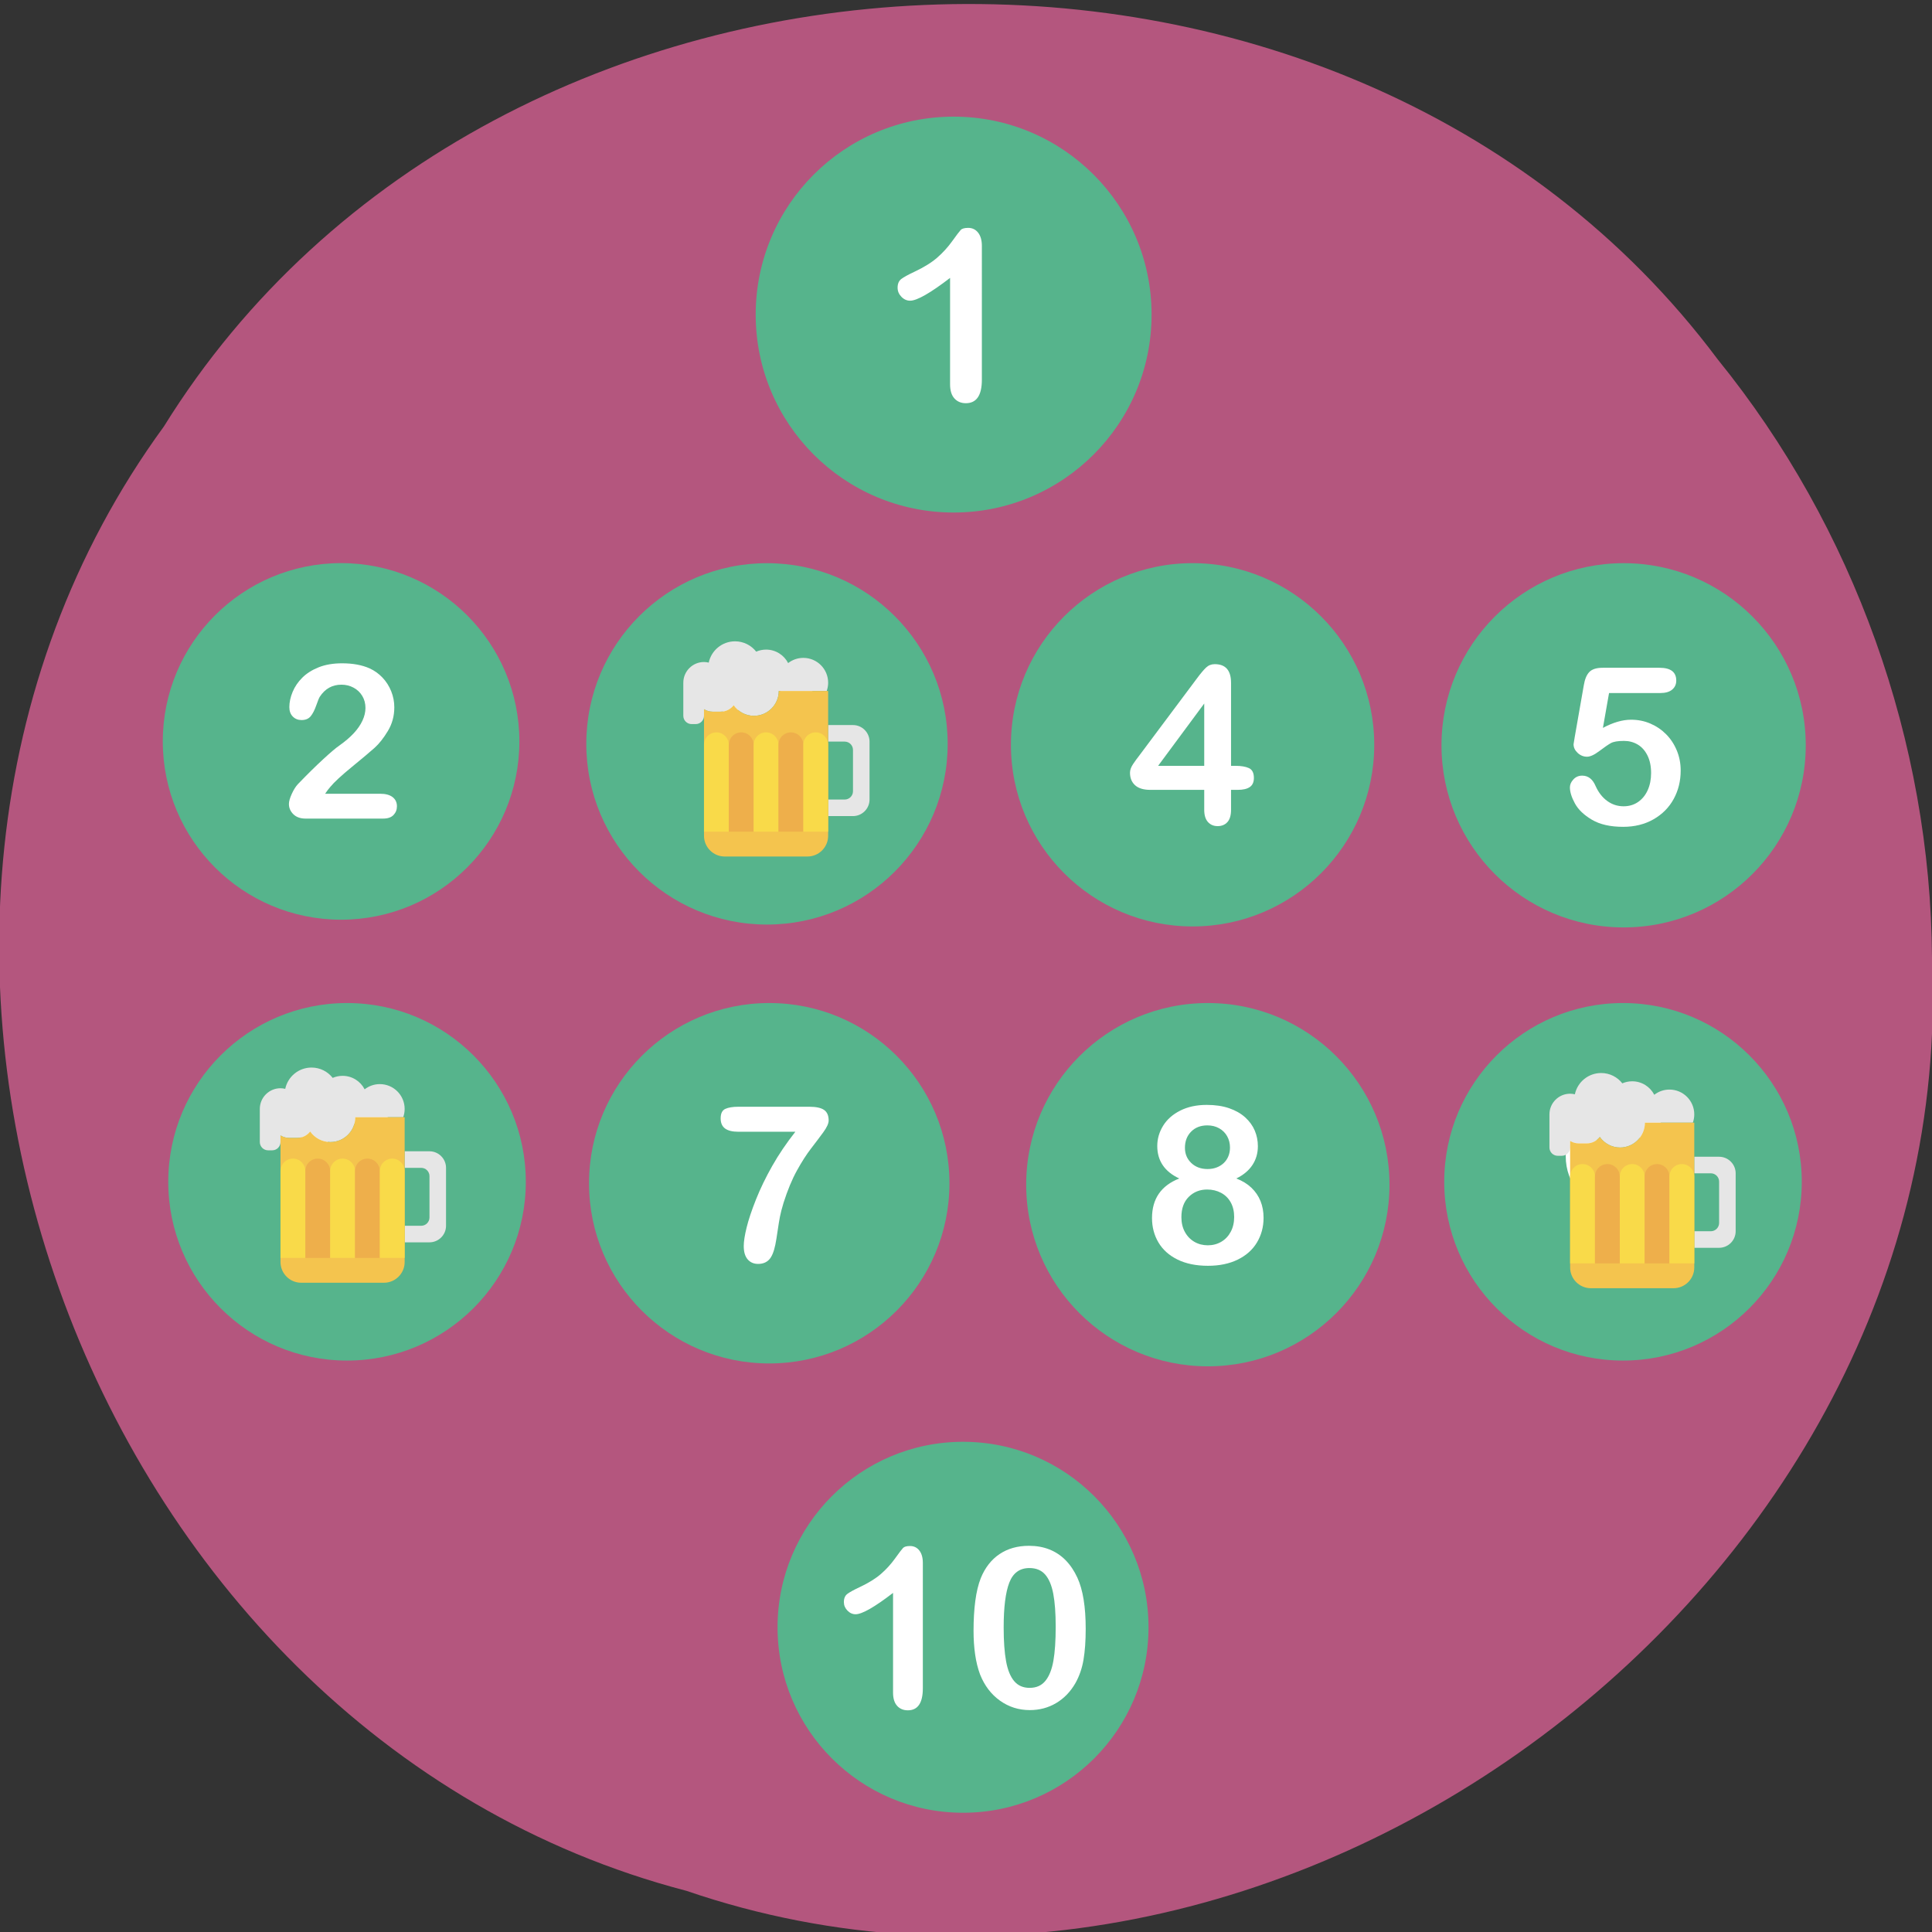 <?xml version="1.0" encoding="UTF-8" standalone="no"?>
<!-- Created with Inkscape (http://www.inkscape.org/) -->

<svg
   xmlns:dc="http://purl.org/dc/elements/1.1/"
   xmlns:cc="http://creativecommons.org/ns#"
   xmlns:rdf="http://www.w3.org/1999/02/22-rdf-syntax-ns#"
   xmlns:svg="http://www.w3.org/2000/svg"
   xmlns="http://www.w3.org/2000/svg"
   xmlns:sodipodi="http://sodipodi.sourceforge.net/DTD/sodipodi-0.dtd"
   xmlns:inkscape="http://www.inkscape.org/namespaces/inkscape"
   height="1000"
   width="1000"
   sodipodi:docname="bild20.svg"
   version="1.1"
   id="svg4946"
   inkscape:version="0.92.2 (5c3e80d, 2017-08-06)">
  <rect width="100%" height="100%" fill="#333333" stroke="none"/>
  <sodipodi:namedview
     id="base"
     pagecolor="#ffffff"
     bordercolor="#666666"
     borderopacity="1.0"
     inkscape:pageopacity="0.0"
     inkscape:pageshadow="2"
     inkscape:zoom="0.70710678"
     inkscape:cx="71.824634"
     inkscape:cy="548.77661"
     inkscape:document-units="px"
     inkscape:current-layer="layer63"
     showgrid="false"
     showguides="true"
     inkscape:window-width="1920"
     inkscape:window-height="1017"
     inkscape:window-x="-8"
     inkscape:window-y="-8"
     inkscape:window-maximized="1"
     showborder="true"
     inkscape:showpageshadow="false"
     inkscape:guide-bbox="true"
     guidetolerance="1"
     inkscape:snap-text-baseline="true"
     objecttolerance="1"
     gridtolerance="1">
    <sodipodi:guide
       position="0,1000"
       orientation="1,0"
       id="guide4948"
       inkscape:locked="false"
       inkscape:label=""
       inkscape:color="rgb(0,0,255)" />
    <sodipodi:guide
       position="1000,938"
       orientation="1,0"
       id="guide4950"
       inkscape:locked="false" />
    <sodipodi:guide
       position="1000,1000"
       orientation="0,1"
       id="guide7104"
       inkscape:locked="false"
       inkscape:label=""
       inkscape:color="rgb(0,0,255)" />
    <sodipodi:guide
       position="0,800"
       orientation="0,1"
       id="guide7108"
       inkscape:locked="false"
       inkscape:label=""
       inkscape:color="rgb(0,0,255)" />
    <sodipodi:guide
       position="0,800"
       orientation="1,0"
       id="guide7110"
       inkscape:locked="false"
       inkscape:label=""
       inkscape:color="rgb(0,0,255)" />
    <sodipodi:guide
       position="200,1000"
       orientation="1,0"
       id="guide7112"
       inkscape:locked="false"
       inkscape:label=""
       inkscape:color="rgb(0,0,255)" />
    <sodipodi:guide
       position="800,800"
       orientation="1,0"
       id="guide7141"
       inkscape:locked="false"
       inkscape:label=""
       inkscape:color="rgb(0,0,255)" />
    <sodipodi:guide
       position="500,500"
       orientation="0,1"
       id="guide7747"
       inkscape:locked="false"
       inkscape:label=""
       inkscape:color="rgb(0,0,255)" />
    <sodipodi:guide
       position="500,500"
       orientation="1,0"
       id="guide7749"
       inkscape:locked="false"
       inkscape:label=""
       inkscape:color="rgb(0,0,255)" />
    <sodipodi:guide
       position="200,800"
       orientation="0,1"
       id="guide7908"
       inkscape:locked="false" />
    <sodipodi:guide
       position="335.169,480.833"
       orientation="0,1"
       id="guide2707"
       inkscape:locked="false" />
    <sodipodi:guide
       position="391.737,294.156"
       orientation="0,1"
       id="guide2889"
       inkscape:locked="false" />
  </sodipodi:namedview>
  <defs
     id="defs4" />
  <g
     inkscape:groupmode="layer"
     id="layer63"
     inkscape:label="ZahlBier">
    <g
       id="g2484"
       inkscape:groupmode="layer"
       inkscape:label="Kreis Kopie 6 Kopie"
       style="display:inline">
      <path
         style="fill:#b4567e;fill-opacity:1;stroke:none;stroke-width:1;stroke-opacity:1"
         d="M 1000.008,496.815 C 1014.344,821.001 661.757,1083.688 355.252,978.678 41.527,896.824 -106.43,482.729 84.816,220.762 255.789,-54.901 695.054,-73.831 889.131,186.074 959.583,272.912 999.324,383.927 1000,495.733"
         id="path2482"
         inkscape:connector-curvature="0" />
    </g>
  </g>
  <g
     id="g2584"
     transform="matrix(0.413,0,0,0.413,391.146,60.372)">
    <path
       id="path2526"
       d="M 248.082,0.003 C 111.07,0.003 0,111.061 0,248.085 c 0,137 111.07,248.07 248.082,248.07 137.006,0 248.076,-111.07 248.076,-248.07 0,-137.024 -111.07,-248.082 -248.076,-248.082 z"
       style="fill:#56b48c"
       inkscape:connector-curvature="0" />
    <path
       id="path2528"
       d="m 278.767,145.419 c -3.126,-4.003 -7.276,-6.006 -12.451,-6.006 -4.591,0 -7.716,0.879 -9.375,2.637 -1.662,1.758 -5.226,6.445 -10.693,14.063 -5.47,7.617 -11.744,14.502 -18.823,20.654 -7.082,6.152 -16.53,12.012 -28.345,17.578 -7.91,3.712 -13.429,6.738 -16.553,9.082 -3.126,2.344 -4.688,6.006 -4.688,10.986 0,4.298 1.586,8.082 4.761,11.353 3.172,3.273 6.812,4.907 10.913,4.907 8.592,0 25.292,-9.521 50.098,-28.564 V 335.41 c 0,7.814 1.806,13.722 5.42,17.725 3.612,4.003 8.397,6.006 14.355,6.006 13.378,0 20.068,-9.814 20.068,-29.443 V 161.972 c 10e-4,-7.031 -1.562,-12.547 -4.687,-16.553 z"
       style="fill:#ffffff"
       inkscape:connector-curvature="0" />
    <g
       id="g2530" />
    <g
       id="g2532" />
    <g
       id="g2534" />
    <g
       id="g2536" />
    <g
       id="g2538" />
    <g
       id="g2540" />
    <g
       id="g2542" />
    <g
       id="g2544" />
    <g
       id="g2546" />
    <g
       id="g2548" />
    <g
       id="g2550" />
    <g
       id="g2552" />
    <g
       id="g2554" />
    <g
       id="g2556" />
    <g
       id="g2558" />
  </g>
  <g
     id="g2644"
     transform="matrix(0.372,0,0,0.372,84.261,312.691)">
    <path
       id="path2586"
       d="M 248.082,-57.061 C 111.07,-57.061 0,53.997 0,191.021 c 0,137 111.07,248.07 248.082,248.07 137.006,0 248.076,-111.07 248.076,-248.07 0,-137.024 -111.07,-248.082 -248.076,-248.082 z"
       style="fill:#56b48c"
       inkscape:connector-curvature="0" />
    <path
       id="path2588"
       d="m 319.783,268.531 c -4.005,-3.124 -9.814,-4.688 -17.432,-4.688 h -76.465 c 2.44,-3.71 4.834,-6.885 7.178,-9.521 5.468,-6.64 15.55,-15.967 30.249,-27.979 14.696,-12.012 25.17,-20.824 31.421,-26.44 6.249,-5.614 12.378,-13.378 18.384,-23.291 6.006,-9.911 9.009,-20.922 9.009,-33.032 0,-7.713 -1.442,-15.161 -4.321,-22.339 -2.882,-7.178 -6.91,-13.5 -12.085,-18.97 -5.177,-5.468 -11.183,-9.764 -18.018,-12.891 -10.547,-4.688 -23.291,-7.031 -38.232,-7.031 -12.403,0 -23.218,1.831 -32.446,5.493 -9.228,3.662 -16.846,8.473 -22.852,14.429 -6.006,5.958 -10.524,12.598 -13.55,19.922 -3.028,7.324 -4.541,14.355 -4.541,21.094 0,5.566 1.611,9.961 4.834,13.184 3.223,3.223 7.274,4.834 12.158,4.834 5.566,0 9.789,-1.758 12.671,-5.273 2.879,-3.516 5.468,-8.544 7.764,-15.088 2.293,-6.542 3.93,-10.547 4.907,-12.012 7.324,-11.229 17.381,-16.846 30.176,-16.846 6.054,0 11.646,1.369 16.772,4.102 5.127,2.735 9.178,6.569 12.158,11.499 2.978,4.933 4.468,10.524 4.468,16.772 0,5.763 -1.392,11.646 -4.175,17.651 -2.783,6.005 -6.837,11.865 -12.158,17.578 -5.324,5.713 -11.989,11.403 -19.995,17.065 -4.493,3.028 -11.964,9.352 -22.412,18.97 -10.451,9.62 -22.169,21.167 -35.156,34.644 -3.126,3.321 -6.006,7.887 -8.643,13.696 -2.637,5.812 -3.955,10.474 -3.955,13.989 0,5.47 2.051,10.231 6.152,14.282 4.102,4.054 9.814,6.079 17.139,6.079 H 306.6 c 6.445,0 11.254,-1.659 14.429,-4.98 3.172,-3.319 4.761,-7.372 4.761,-12.158 -0.001,-5.369 -2.004,-9.617 -6.007,-12.744 z"
       style="fill:#ffffff"
       inkscape:connector-curvature="0" />
    <g
       id="g2590" />
    <g
       id="g2592" />
    <g
       id="g2594" />
    <g
       id="g2596" />
    <g
       id="g2598" />
    <g
       id="g2600" />
    <g
       id="g2602" />
    <g
       id="g2604" />
    <g
       id="g2606" />
    <g
       id="g2608" />
    <g
       id="g2610" />
    <g
       id="g2612" />
    <g
       id="g2614" />
    <g
       id="g2616" />
    <g
       id="g2618" />
  </g>
  <g
     id="g2705"
     transform="matrix(0.377,0,0,0.377,303.464,312.691)">
    <path
       id="path2646"
       d="M 248.082,-56.201 C 111.07,-56.201 0,54.857 0,191.881 c 0,137 111.07,248.07 248.082,248.07 137.006,0 248.076,-111.07 248.076,-248.07 0,-137.024 -111.07,-248.082 -248.076,-248.082 z"
       style="fill:#56b48c"
       inkscape:connector-curvature="0" />
    <path
       id="path2648"
       d="m 319.637,213.507 c -2.637,-6.395 -6.569,-12.231 -11.792,-17.505 -5.226,-5.273 -11.646,-9.961 -19.263,-14.063 7.91,-6.64 13.989,-13.451 18.237,-20.435 4.248,-6.981 6.372,-15.355 6.372,-25.122 0,-7.42 -1.465,-14.355 -4.395,-20.801 -2.93,-6.446 -7.276,-12.108 -13.037,-16.992 -5.763,-4.882 -12.55,-8.617 -20.361,-11.206 -7.814,-2.586 -16.457,-3.882 -25.928,-3.882 -10.84,0 -20.654,1.538 -29.443,4.614 -8.789,3.076 -16.139,7.155 -22.046,12.231 -5.91,5.079 -10.4,10.426 -13.477,16.04 -3.076,5.617 -4.614,10.963 -4.614,16.04 0,5.273 1.634,9.499 4.907,12.671 3.271,3.175 6.859,4.761 10.767,4.761 3.319,0 6.249,-0.586 8.789,-1.758 2.538,-1.172 4.296,-2.783 5.273,-4.834 1.659,-3.809 3.49,-7.86 5.493,-12.158 2,-4.296 4.125,-7.812 6.372,-10.547 2.245,-2.733 5.296,-4.93 9.155,-6.592 3.856,-1.659 8.764,-2.49 14.722,-2.49 8.789,0 15.77,2.71 20.947,8.13 5.175,5.42 7.764,11.891 7.764,19.409 0,9.865 -3.248,17.432 -9.741,22.705 -6.496,5.273 -14.234,7.91 -23.218,7.91 h -6.006 c -6.935,0 -12.158,1.442 -15.674,4.321 -3.516,2.882 -5.273,6.665 -5.273,11.353 0,4.786 1.465,8.521 4.395,11.206 2.93,2.687 7.079,4.028 12.451,4.028 1.172,0 3.809,-0.194 7.91,-0.586 4.102,-0.389 7.127,-0.586 9.082,-0.586 11.133,0 19.823,3.248 26.074,9.741 6.249,6.496 9.375,15.454 9.375,26.88 0,7.716 -1.831,14.502 -5.493,20.361 -3.662,5.859 -8.302,10.279 -13.916,13.257 -5.617,2.98 -11.451,4.468 -17.505,4.468 -10.547,0 -18.727,-3.296 -24.536,-9.888 -5.812,-6.592 -11.256,-16.674 -16.333,-30.249 -0.783,-2.245 -2.442,-4.175 -4.98,-5.786 -2.541,-1.611 -5.177,-2.417 -7.91,-2.417 -5.47,0 -10.034,1.735 -13.696,5.2 -3.662,3.468 -5.493,8.034 -5.493,13.696 0,4.395 1.538,9.961 4.614,16.699 3.076,6.738 7.617,13.257 13.623,19.556 6.006,6.299 13.646,11.549 22.925,15.747 9.276,4.198 19.775,6.299 31.494,6.299 11.522,0 22.046,-1.831 31.567,-5.493 9.521,-3.662 17.748,-8.739 24.683,-15.234 6.933,-6.493 12.181,-13.891 15.747,-22.192 3.563,-8.299 5.347,-16.894 5.347,-25.781 0,-7.419 -1.319,-14.328 -3.955,-20.726 z"
       style="fill:#ffffff"
       inkscape:connector-curvature="0" />
    <g
       id="g2650" />
    <g
       id="g2652" />
    <g
       id="g2654" />
    <g
       id="g2656" />
    <g
       id="g2658" />
    <g
       id="g2660" />
    <g
       id="g2662" />
    <g
       id="g2664" />
    <g
       id="g2666-2" />
    <g
       id="g2668" />
    <g
       id="g2670" />
    <g
       id="g2672" />
    <g
       id="g2674-1" />
    <g
       id="g2676-8" />
    <g
       id="g2678-0" />
  </g>
  <g
     id="g2767"
     transform="matrix(0.379,0,0,0.379,523.261,312.691)">
    <path
       id="path2709"
       d="M 248.082,-55.954 C 111.07,-55.954 0,55.104 0,192.128 c 0,137 111.07,248.07 248.082,248.07 137.006,0 248.076,-111.07 248.076,-248.07 0,-137.024 -111.07,-248.082 -248.076,-248.082 z"
       style="fill:#56b48c"
       inkscape:connector-curvature="0" />
    <path
       id="path2711"
       d="m 324.983,223.935 c -4.541,-2.051 -10.572,-3.076 -18.091,-3.076 h -6.299 v -113.379 c 0,-16.992 -7.423,-25.488 -22.266,-25.488 -4.591,0 -8.521,1.538 -11.792,4.614 -3.273,3.076 -7.448,8.034 -12.524,14.868 l -77.637,103.857 c -2.149,2.833 -3.955,5.226 -5.42,7.178 -1.465,1.955 -2.882,3.98 -4.248,6.079 -1.369,2.101 -2.394,4.102 -3.076,6.006 -0.685,1.904 -1.025,3.786 -1.025,5.64 0,7.228 2.318,12.941 6.958,17.139 4.637,4.2 11.595,6.299 20.874,6.299 h 73.535 v 27.246 c 0,7.324 1.685,12.868 5.054,16.626 3.369,3.758 7.787,5.64 13.257,5.64 5.566,0 10.009,-1.831 13.33,-5.493 3.319,-3.662 4.98,-9.251 4.98,-16.772 v -27.246 h 8.936 c 7.42,0 12.987,-1.293 16.699,-3.882 3.71,-2.586 5.566,-6.713 5.566,-12.378 0.001,-6.934 -2.27,-11.427 -6.811,-13.478 z m -61.01,-3.076 h -62.988 l 62.988,-85.107 z"
       style="fill:#ffffff"
       inkscape:connector-curvature="0" />
    <g
       id="g2713" />
    <g
       id="g2715" />
    <g
       id="g2717" />
    <g
       id="g2719" />
    <g
       id="g2721" />
    <g
       id="g2723" />
    <g
       id="g2725" />
    <g
       id="g2727" />
    <g
       id="g2729" />
    <g
       id="g2731" />
    <g
       id="g2733" />
    <g
       id="g2735" />
    <g
       id="g2737" />
    <g
       id="g2739" />
    <g
       id="g2741" />
  </g>
  <g
     id="g2827"
     transform="matrix(0.38,0,0,0.38,746.113,312.691)">
    <path
       id="path2769"
       d="M 248.082,-55.779 C 111.07,-55.779 0,55.279 0,192.303 c 0,137 111.07,248.07 248.082,248.07 137.006,0 248.076,-111.07 248.076,-248.07 0,-137.024 -111.07,-248.082 -248.076,-248.082 z"
       style="fill:#56b48c"
       inkscape:connector-curvature="0" />
    <path
       id="path2771"
       d="m 320.516,199.354 c -3.516,-8.496 -8.35,-15.843 -14.502,-22.046 -6.152,-6.2 -13.307,-11.06 -21.46,-14.575 -8.155,-3.516 -16.919,-5.273 -26.294,-5.273 -11.719,0 -24.513,3.712 -38.379,11.133 l 8.35,-47.461 h 69.58 c 7.226,0 12.694,-1.561 16.406,-4.688 3.71,-3.124 5.566,-7.226 5.566,-12.305 0,-11.62 -7.617,-17.432 -22.852,-17.432 h -77.344 c -8.4,0 -14.454,1.904 -18.164,5.713 -3.712,3.809 -6.251,9.913 -7.617,18.311 l -12.304,70.166 c -1.076,6.152 -1.611,9.474 -1.611,9.961 0,4.395 1.854,8.327 5.566,11.792 3.71,3.468 7.958,5.2 12.744,5.2 4.395,0 9.984,-2.563 16.772,-7.69 6.786,-5.127 11.986,-8.716 15.601,-10.767 3.612,-2.051 9.618,-3.076 18.018,-3.076 6.834,0 13.037,1.637 18.604,4.907 5.566,3.273 10.009,8.229 13.33,14.868 3.319,6.642 4.98,14.648 4.98,24.023 0,8.693 -1.538,16.457 -4.614,23.291 -3.076,6.837 -7.448,12.208 -13.11,16.113 -5.665,3.907 -12.257,5.859 -19.775,5.859 -8.203,0 -15.626,-2.417 -22.266,-7.251 -6.642,-4.834 -11.916,-11.595 -15.82,-20.288 -4.005,-9.471 -10.107,-14.209 -18.311,-14.209 -4.786,0 -8.766,1.71 -11.938,5.127 -3.175,3.419 -4.761,7.031 -4.761,10.84 0,6.251 2.271,13.55 6.812,21.899 4.541,8.349 12.254,15.747 23.145,22.192 10.888,6.445 25.072,9.668 42.554,9.668 15.624,0 29.418,-3.419 41.382,-10.254 11.961,-6.834 21.117,-16.063 27.466,-27.686 6.347,-11.62 9.521,-24.511 9.521,-38.672 -0.002,-9.761 -1.76,-18.894 -5.275,-27.39 z"
       style="fill:#ffffff"
       inkscape:connector-curvature="0" />
    <g
       id="g2773" />
    <g
       id="g2775" />
    <g
       id="g2777" />
    <g
       id="g2779" />
    <g
       id="g2781" />
    <g
       id="g2783" />
    <g
       id="g2785" />
    <g
       id="g2787" />
    <g
       id="g2789" />
    <g
       id="g2791" />
    <g
       id="g2793" />
    <g
       id="g2795" />
    <g
       id="g2797" />
    <g
       id="g2799" />
    <g
       id="g2801" />
  </g>
  <g
     id="g2887"
     transform="matrix(0.373,0,0,0.373,87.09,519.166)">
    <path
       id="path2829"
       d="M 248.082,0.003 C 111.07,0.003 0,111.061 0,248.085 c 0,137 111.07,248.07 248.082,248.07 137.006,0 248.076,-111.07 248.076,-248.07 0,-137.024 -111.07,-248.082 -248.076,-248.082 z"
       style="fill:#56b48c"
       inkscape:connector-curvature="0" />
    <path
       id="path2831"
       d="m 321.248,258.652 c -3.223,-8.69 -7.789,-16.234 -13.696,-22.632 -5.91,-6.395 -12.794,-11.327 -20.654,-14.795 -7.862,-3.465 -16.432,-5.2 -25.708,-5.2 -9.668,0 -18.409,1.904 -26.221,5.713 -7.814,3.809 -15.04,9.668 -21.68,17.578 1.268,-26.562 5.468,-45.019 12.598,-55.371 3.516,-5.077 7.837,-9.105 12.964,-12.085 5.127,-2.978 10.277,-4.468 15.454,-4.468 6.445,0 12.108,1.783 16.992,5.347 4.882,3.566 8.446,8.276 10.693,14.136 1.659,4.591 4.248,8.18 7.764,10.767 3.516,2.589 7.324,3.882 11.426,3.882 4.688,0 8.544,-1.634 11.572,-4.907 3.026,-3.271 4.541,-6.908 4.541,-10.913 0,-6.64 -2.417,-13.573 -7.251,-20.801 -4.834,-7.226 -12.012,-13.28 -21.533,-18.164 -9.521,-4.882 -20.533,-7.324 -33.032,-7.324 -12.989,0 -24.562,2.442 -34.717,7.324 -10.158,4.884 -18.8,12.11 -25.928,21.68 -7.13,9.572 -12.598,21.632 -16.406,36.182 -3.809,14.552 -5.713,31.055 -5.713,49.512 0,22.657 3.149,41.821 9.448,57.495 6.299,15.674 15.404,27.516 27.319,35.522 11.913,8.009 26.074,12.012 42.48,12.012 14.257,0 27.026,-3.149 38.306,-9.448 11.28,-6.299 20.068,-15.063 26.367,-26.294 6.299,-11.229 9.448,-23.73 9.448,-37.5 10e-4,-9.473 -1.61,-18.555 -4.833,-27.248 z m -43.945,59.546 c -6.445,8.057 -14.601,12.085 -24.463,12.085 -10.353,0 -18.947,-4.395 -25.781,-13.184 -6.837,-8.789 -10.254,-19.775 -10.254,-32.959 0,-8.203 1.685,-15.355 5.054,-21.46 3.369,-6.102 7.812,-10.767 13.33,-13.989 5.516,-3.223 11.302,-4.834 17.358,-4.834 6.347,0 12.158,1.685 17.432,5.054 5.274,3.369 9.423,8.253 12.451,14.648 3.026,6.397 4.541,14.04 4.541,22.925 0,13.087 -3.223,23.657 -9.668,31.714 z"
       style="fill:#ffffff"
       inkscape:connector-curvature="0" />
    <g
       id="g2833" />
    <g
       id="g2835" />
    <g
       id="g2837" />
    <g
       id="g2839" />
    <g
       id="g2841" />
    <g
       id="g2843" />
    <g
       id="g2845" />
    <g
       id="g2847" />
    <g
       id="g2849" />
    <g
       id="g2851" />
    <g
       id="g2853" />
    <g
       id="g2855" />
    <g
       id="g2857" />
    <g
       id="g2859" />
    <g
       id="g2861" />
  </g>
  <g
     id="g2949"
     transform="matrix(0.376,0,0,0.376,304.878,519.166)">
    <path
       id="path2891"
       d="M 248.082,0.003 C 111.07,0.003 0,111.061 0,248.085 c 0,137 111.07,248.07 248.082,248.07 137.006,0 248.076,-111.07 248.076,-248.07 0,-137.024 -111.07,-248.082 -248.076,-248.082 z"
       style="fill:#56b48c"
       inkscape:connector-curvature="0" />
    <path
       id="path2893"
       d="m 323.591,147.177 c -4.2,-2.93 -10.986,-4.395 -20.361,-4.395 h -97.559 c -7.716,0 -13.722,0.978 -18.018,2.93 -4.298,1.955 -6.445,6.299 -6.445,13.037 0,6.349 2.025,11.012 6.079,13.989 4.051,2.98 10.181,4.468 18.384,4.468 h 78.369 c -12.305,15.626 -22.925,31.325 -31.86,47.095 -8.936,15.772 -16.383,31.153 -22.339,46.143 -5.958,14.992 -10.254,27.857 -12.891,38.599 -2.637,10.744 -3.955,19.24 -3.955,25.488 0,8.107 1.806,14.234 5.42,18.384 3.612,4.149 8.397,6.226 14.355,6.226 6.249,0 11.254,-1.93 15.015,-5.786 3.758,-3.856 6.665,-10.767 8.716,-20.728 0.879,-4.296 1.904,-10.497 3.076,-18.604 1.172,-8.104 2.245,-14.696 3.223,-19.775 0.976,-5.077 2.637,-11.474 4.98,-19.189 5.566,-17.479 11.693,-32.274 18.384,-44.385 6.688,-12.108 13.184,-22.24 19.482,-30.396 6.299,-8.153 11.913,-15.601 16.846,-22.339 4.93,-6.738 7.397,-12.158 7.397,-16.26 10e-4,-6.738 -2.1,-11.572 -6.298,-14.502 z"
       style="fill:#ffffff"
       inkscape:connector-curvature="0" />
    <g
       id="g2895" />
    <g
       id="g2897" />
    <g
       id="g2899" />
    <g
       id="g2901" />
    <g
       id="g2903" />
    <g
       id="g2905" />
    <g
       id="g2907" />
    <g
       id="g2909" />
    <g
       id="g2911" />
    <g
       id="g2913" />
    <g
       id="g2915" />
    <g
       id="g2917" />
    <g
       id="g2919" />
    <g
       id="g2921" />
    <g
       id="g2923" />
  </g>
  <g
     id="g3010"
     transform="matrix(0.379,0,0,0.379,531.153,519.166)">
    <path
       id="path2951"
       d="M 248.082,0.003 C 111.07,0.003 0,111.061 0,248.085 c 0,137 111.07,248.07 248.082,248.07 137.006,0 248.076,-111.07 248.076,-248.07 0,-137.024 -111.07,-248.082 -248.076,-248.082 z"
       style="fill:#56b48c"
       inkscape:connector-curvature="0" />
    <path
       id="path2953"
       d="m 320.002,270.444 c -2.783,-6.885 -6.91,-12.938 -12.378,-18.164 -5.47,-5.223 -12.354,-9.448 -20.654,-12.671 9.765,-4.784 17.113,-10.936 22.046,-18.457 4.93,-7.519 7.397,-16.063 7.397,-25.635 0,-7.519 -1.417,-14.623 -4.248,-21.313 -2.833,-6.688 -7.178,-12.694 -13.037,-18.018 -5.859,-5.321 -13.184,-9.496 -21.973,-12.524 -8.789,-3.026 -18.995,-4.541 -30.615,-4.541 -13.77,0 -25.807,2.589 -36.108,7.764 -10.305,5.177 -18.116,12.085 -23.438,20.728 -5.324,8.643 -7.983,17.848 -7.983,27.612 0,20.215 10.009,35.01 30.029,44.385 -24.806,9.767 -37.207,27.784 -37.207,54.053 0,12.305 2.93,23.415 8.789,33.325 5.859,9.913 14.55,17.702 26.074,23.364 11.522,5.663 25.39,8.496 41.602,8.496 15.624,0 29.198,-2.833 40.723,-8.496 11.522,-5.663 20.263,-13.5 26.221,-23.511 5.956,-10.009 8.936,-21.167 8.936,-33.472 -10e-4,-8.398 -1.393,-16.04 -4.176,-22.925 z m -94.776,-94.776 c 5.614,-5.713 13.012,-8.569 22.192,-8.569 6.054,0 11.426,1.318 16.113,3.955 4.687,2.637 8.324,6.251 10.913,10.84 2.586,4.591 3.882,9.767 3.882,15.527 0,4.298 -0.732,8.229 -2.197,11.792 -1.465,3.566 -3.541,6.642 -6.226,9.229 -2.688,2.589 -5.91,4.614 -9.668,6.079 -3.761,1.465 -7.936,2.197 -12.524,2.197 -9.082,0 -16.505,-2.758 -22.266,-8.276 -5.763,-5.516 -8.643,-12.426 -8.643,-20.728 0.002,-8.983 2.807,-16.333 8.424,-22.046 z m 54.126,136.744 c -3.126,5.859 -7.423,10.4 -12.891,13.623 -5.47,3.223 -11.622,4.834 -18.457,4.834 -6.738,0 -12.843,-1.586 -18.311,-4.761 -5.47,-3.172 -9.792,-7.665 -12.964,-13.477 -3.175,-5.809 -4.761,-12.524 -4.761,-20.142 0,-11.913 3.369,-21.19 10.107,-27.832 6.738,-6.64 15.088,-9.961 25.049,-9.961 7.031,0 13.378,1.515 19.043,4.541 5.663,3.028 10.058,7.375 13.184,13.037 3.124,5.665 4.688,12.305 4.688,19.922 0,7.617 -1.563,14.356 -4.687,20.216 z"
       style="fill:#ffffff"
       inkscape:connector-curvature="0" />
    <g
       id="g2955" />
    <g
       id="g2957" />
    <g
       id="g2959" />
    <g
       id="g2961" />
    <g
       id="g2963" />
    <g
       id="g2965" />
    <g
       id="g2967" />
    <g
       id="g2969" />
    <g
       id="g2971" />
    <g
       id="g2973" />
    <g
       id="g2975" />
    <g
       id="g2977-4" />
    <g
       id="g2979-0" />
    <g
       id="g2981-9" />
    <g
       id="g2983-8" />
  </g>
  <g
     id="g3070"
     transform="matrix(0.373,0,0,0.373,747.527,519.166)">
    <path
       id="path3012-5"
       d="M 248.082,0.003 C 111.07,0.003 0,111.061 0,248.085 c 0,137 111.07,248.07 248.082,248.07 137.006,0 248.076,-111.07 248.076,-248.07 0,-137.024 -111.07,-248.082 -248.076,-248.082 z"
       style="fill:#56b48c"
       inkscape:connector-curvature="0" />
    <path
       id="path3014"
       d="m 316.413,199.326 c -3.614,-13.28 -8.789,-24.291 -15.527,-33.032 -6.738,-8.739 -15.04,-15.404 -24.902,-19.995 -9.864,-4.589 -21.094,-6.885 -33.691,-6.885 -10.938,0 -20.925,1.856 -29.956,5.566 -9.034,3.712 -16.822,8.888 -23.364,15.527 -6.544,6.642 -11.572,14.479 -15.088,23.511 -3.516,9.034 -5.273,18.581 -5.273,28.638 0,9.375 1.562,18.336 4.688,26.88 3.124,8.546 7.592,16.017 13.403,22.412 5.809,6.397 12.693,11.378 20.654,14.941 7.958,3.566 16.527,5.347 25.708,5.347 9.668,0 18.479,-1.927 26.44,-5.786 7.958,-3.856 15.161,-9.595 21.606,-17.212 -1.368,26.466 -5.566,44.923 -12.598,55.371 -3.516,5.177 -7.764,9.181 -12.744,12.012 -4.98,2.833 -10.254,4.248 -15.82,4.248 -6.251,0 -11.865,-1.781 -16.846,-5.347 -4.98,-3.563 -8.546,-8.276 -10.693,-14.136 -1.758,-4.784 -4.347,-8.373 -7.764,-10.767 -3.419,-2.392 -7.276,-3.589 -11.572,-3.589 -4.688,0 -8.546,1.611 -11.572,4.834 -3.028,3.223 -4.541,6.885 -4.541,10.986 0,6.642 2.44,13.55 7.324,20.728 4.882,7.178 12.012,13.184 21.387,18.018 9.375,4.834 20.409,7.251 33.105,7.251 12.891,0 24.413,-2.369 34.57,-7.104 10.155,-4.735 18.871,-11.961 26.147,-21.68 7.273,-9.716 12.817,-21.728 16.626,-36.035 3.809,-14.305 5.713,-30.835 5.713,-49.585 0,-16.796 -1.808,-31.835 -5.42,-45.117 z M 272.541,235.8 c -3.468,6.056 -7.961,10.67 -13.477,13.843 -5.519,3.175 -11.305,4.761 -17.358,4.761 -9.864,0 -18.018,-3.856 -24.463,-11.572 -6.445,-7.713 -9.668,-18.065 -9.668,-31.055 0,-13.085 3.223,-23.607 9.668,-31.567 6.445,-7.958 14.306,-11.938 23.584,-11.938 5.37,0 10.327,1.172 14.868,3.516 4.541,2.344 8.445,5.566 11.719,9.668 3.271,4.102 5.809,8.961 7.617,14.575 1.806,5.617 2.71,11.744 2.71,18.384 0,8.202 -1.735,15.331 -5.2,21.385 z"
       style="fill:#ffffff"
       inkscape:connector-curvature="0" />
    <g
       id="g3016-3" />
    <g
       id="g3018" />
    <g
       id="g3020" />
    <g
       id="g3022" />
    <g
       id="g3024" />
    <g
       id="g3026" />
    <g
       id="g3028" />
    <g
       id="g3030" />
    <g
       id="g3032-8" />
    <g
       id="g3034-7" />
    <g
       id="g3036-1" />
    <g
       id="g3038-8" />
    <g
       id="g3040-1" />
    <g
       id="g3042-7" />
    <g
       id="g3044-1" />
  </g>
  <g
     id="g3136"
     transform="matrix(0.387,0,0,0.387,402.459,746.266)">
    <path
       id="path3072"
       d="M 248.082,0.003 C 111.07,0.003 0,111.061 0,248.085 c 0,137 111.07,248.07 248.082,248.07 137.006,0 248.076,-111.07 248.076,-248.07 0,-137.024 -111.07,-248.082 -248.076,-248.082 z"
       style="fill:#56b48c"
       inkscape:connector-curvature="0" />
    <g
       id="g3078">
      <path
         id="path3074"
         d="m 189.631,145.419 c -3.127,-4.003 -7.276,-6.006 -12.451,-6.006 -4.592,0 -7.716,0.879 -9.375,2.637 -1.662,1.758 -5.226,6.445 -10.693,14.063 -5.471,7.617 -11.744,14.502 -18.823,20.654 -7.081,6.152 -16.53,12.012 -28.345,17.578 -7.91,3.712 -13.429,6.738 -16.553,9.082 -3.127,2.344 -4.688,6.006 -4.688,10.986 0,4.298 1.586,8.082 4.761,11.353 3.173,3.273 6.812,4.907 10.913,4.907 8.592,0 25.291,-9.521 50.098,-28.564 V 335.41 c 0,7.814 1.806,13.722 5.42,17.725 3.611,4.003 8.397,6.006 14.355,6.006 13.378,0 20.068,-9.814 20.068,-29.443 V 161.972 c 0,-7.031 -1.563,-12.547 -4.687,-16.553 z"
         style="fill:#ffffff"
         inkscape:connector-curvature="0" />
      <path
         id="path3076"
         d="m 401.008,181.747 c -4.299,-9.276 -9.547,-17.065 -15.747,-23.364 -6.202,-6.299 -13.403,-11.083 -21.606,-14.355 -8.203,-3.271 -17.336,-4.907 -27.393,-4.907 -15.234,0 -28.345,3.688 -39.331,11.06 -10.986,7.375 -19.361,18.091 -25.122,32.153 -3.321,8.496 -5.764,18.654 -7.324,30.469 -1.563,11.817 -2.344,25.099 -2.344,39.844 0,11.426 0.707,22.046 2.124,31.86 1.415,9.814 3.637,18.775 6.665,26.88 5.955,14.845 14.818,26.466 26.587,34.863 11.767,8.4 25.071,12.598 39.917,12.598 12.891,0 24.609,-3.126 35.156,-9.375 10.547,-6.249 19.139,-15.136 25.781,-26.66 5.273,-9.375 8.885,-19.823 10.84,-31.348 1.952,-11.522 2.93,-25.292 2.93,-41.309 0,-29.492 -3.713,-52.295 -11.133,-68.409 z m -32.08,111.182 c -2.051,11.623 -5.617,20.558 -10.693,26.807 -5.079,6.251 -12.11,9.375 -21.094,9.375 -8.693,0 -15.578,-3.003 -20.654,-9.009 -5.079,-6.006 -8.693,-14.868 -10.84,-26.587 -2.149,-11.719 -3.223,-26.756 -3.223,-45.117 0,-27.049 2.514,-47.069 7.544,-60.059 5.028,-12.987 13.989,-19.482 26.88,-19.482 8.983,0 16.015,2.907 21.094,8.716 5.076,5.812 8.69,14.406 10.84,25.781 2.146,11.378 3.223,26.001 3.223,43.872 -10e-4,18.849 -1.027,34.083 -3.077,45.703 z"
         style="fill:#ffffff"
         inkscape:connector-curvature="0" />
    </g>
    <g
       id="g3080" />
    <g
       id="g3082" />
    <g
       id="g3084" />
    <g
       id="g3086" />
    <g
       id="g3088-4" />
    <g
       id="g3090" />
    <g
       id="g3092" />
    <g
       id="g3094" />
    <g
       id="g3096" />
    <g
       id="g3098" />
    <g
       id="g3100" />
    <g
       id="g3102" />
    <g
       id="g3104" />
    <g
       id="g3106" />
    <g
       id="g3108" />
  </g>
  <g
     id="g3217"
     transform="matrix(2.142,0,0,2.142,346.183,331.947)">
    <g
       id="g3154">
      <path
         id="path3138"
         d="m 44.5,20.232 h -6 v 4 h 4 c 1.1,0 2,0.9 2,2 v 10 c 0,1.1 -0.9,2 -2,2 h -4 v 4 h 6 c 2.2,0 4,-1.8 4,-4 v -14 c 0,-2.2 -1.8,-4 -4,-4 z"
         style="fill:#e6e6e6"
         inkscape:connector-curvature="0" />
      <path
         id="path3140"
         d="M 32.5,4 C 31.117,4 29.847,4.472 28.833,5.258 27.837,3.325 25.825,2 23.5,2 22.651,2 21.845,2.178 21.113,2.496 19.924,0.979 18.078,0 16,0 12.875,0 10.268,2.205 9.644,5.144 9.275,5.057 8.895,5 8.5,5 c -2.761,0 -5,2.239 -5,5 v 8 c 0,1.1 0.9,2 2,2 h 1 c 1.1,0 2,-0.9 2,-2 V 16.404 C 9.106,16.775 9.809,17 10.568,17 h 1.967 c 1.275,0 2.402,-0.615 3.136,-1.551 1.089,1.539 2.879,2.551 4.897,2.551 3.3,0 6,-2.7 6,-6 h 11.583 c 0.222,-0.626 0.349,-1.298 0.349,-2 0,-3.314 -2.686,-6 -6,-6 z"
         style="fill:#e6e6e6"
         inkscape:connector-curvature="0" />
      <path
         id="path3142"
         d="m 26.568,12 c 0,3.3 -2.7,6 -6,6 C 18.55,18 16.76,16.988 15.671,15.449 14.937,16.385 13.81,17 12.535,17 H 10.568 C 9.81,17 9.106,16.775 8.5,16.404 V 47 c 0,2.75 2.25,5 5,5 h 20 c 2.75,0 5,-2.25 5,-5 V 12 Z"
         style="fill:#f4c44e"
         inkscape:connector-curvature="0" />
      <path
         id="path3144"
         d="m 14.5,25 c 0,-1.65 -1.35,-3 -3,-3 -1.65,0 -3,1.35 -3,3 v 21 h 6 z"
         style="fill:#f9da49"
         inkscape:connector-curvature="0" />
      <path
         id="path3146"
         d="m 20.5,25 c 0,-1.65 -1.35,-3 -3,-3 -1.65,0 -3,1.35 -3,3 v 21 h 6 z"
         style="fill:#eeaf4b"
         inkscape:connector-curvature="0" />
      <path
         id="path3148"
         d="m 26.5,25 c 0,-1.65 -1.35,-3 -3,-3 -1.65,0 -3,1.35 -3,3 v 21 h 6 z"
         style="fill:#f9da49"
         inkscape:connector-curvature="0" />
      <path
         id="path3150"
         d="m 32.5,25 c 0,-1.65 -1.35,-3 -3,-3 -1.65,0 -3,1.35 -3,3 v 21 h 6 z"
         style="fill:#eeaf4b"
         inkscape:connector-curvature="0" />
      <path
         id="path3152"
         d="m 38.5,25 c 0,-1.65 -1.35,-3 -3,-3 -1.65,0 -3,1.35 -3,3 v 21 h 6 z"
         style="fill:#f9da49"
         inkscape:connector-curvature="0" />
    </g>
    <g
       id="g3156" />
    <g
       id="g3158" />
    <g
       id="g3160" />
    <g
       id="g3162" />
    <g
       id="g3164" />
    <g
       id="g3166" />
    <g
       id="g3168" />
    <g
       id="g3170" />
    <g
       id="g3172" />
    <g
       id="g3174" />
    <g
       id="g3176" />
    <g
       id="g3178" />
    <g
       id="g3180" />
    <g
       id="g3182" />
    <g
       id="g3184" />
  </g>
  <g
     transform="matrix(2.142,0,0,2.142,126.98,552.564)"
     id="g3268">
    <g
       id="g3235">
      <path
         inkscape:connector-curvature="0"
         style="fill:#e6e6e6"
         d="m 44.5,20.232 h -6 v 4 h 4 c 1.1,0 2,0.9 2,2 v 10 c 0,1.1 -0.9,2 -2,2 h -4 v 4 h 6 c 2.2,0 4,-1.8 4,-4 v -14 c 0,-2.2 -1.8,-4 -4,-4 z"
         id="path3219" />
      <path
         inkscape:connector-curvature="0"
         style="fill:#e6e6e6"
         d="M 32.5,4 C 31.117,4 29.847,4.472 28.833,5.258 27.837,3.325 25.825,2 23.5,2 22.651,2 21.845,2.178 21.113,2.496 19.924,0.979 18.078,0 16,0 12.875,0 10.268,2.205 9.644,5.144 9.275,5.057 8.895,5 8.5,5 c -2.761,0 -5,2.239 -5,5 v 8 c 0,1.1 0.9,2 2,2 h 1 c 1.1,0 2,-0.9 2,-2 V 16.404 C 9.106,16.775 9.809,17 10.568,17 h 1.967 c 1.275,0 2.402,-0.615 3.136,-1.551 1.089,1.539 2.879,2.551 4.897,2.551 3.3,0 6,-2.7 6,-6 h 11.583 c 0.222,-0.626 0.349,-1.298 0.349,-2 0,-3.314 -2.686,-6 -6,-6 z"
         id="path3221" />
      <path
         inkscape:connector-curvature="0"
         style="fill:#f4c44e"
         d="m 26.568,12 c 0,3.3 -2.7,6 -6,6 C 18.55,18 16.76,16.988 15.671,15.449 14.937,16.385 13.81,17 12.535,17 H 10.568 C 9.81,17 9.106,16.775 8.5,16.404 V 47 c 0,2.75 2.25,5 5,5 h 20 c 2.75,0 5,-2.25 5,-5 V 12 Z"
         id="path3223" />
      <path
         inkscape:connector-curvature="0"
         style="fill:#f9da49"
         d="m 14.5,25 c 0,-1.65 -1.35,-3 -3,-3 -1.65,0 -3,1.35 -3,3 v 21 h 6 z"
         id="path3225" />
      <path
         inkscape:connector-curvature="0"
         style="fill:#eeaf4b"
         d="m 20.5,25 c 0,-1.65 -1.35,-3 -3,-3 -1.65,0 -3,1.35 -3,3 v 21 h 6 z"
         id="path3227" />
      <path
         inkscape:connector-curvature="0"
         style="fill:#f9da49"
         d="m 26.5,25 c 0,-1.65 -1.35,-3 -3,-3 -1.65,0 -3,1.35 -3,3 v 21 h 6 z"
         id="path3229" />
      <path
         inkscape:connector-curvature="0"
         style="fill:#eeaf4b"
         d="m 32.5,25 c 0,-1.65 -1.35,-3 -3,-3 -1.65,0 -3,1.35 -3,3 v 21 h 6 z"
         id="path3231" />
      <path
         inkscape:connector-curvature="0"
         style="fill:#f9da49"
         d="m 38.5,25 c 0,-1.65 -1.35,-3 -3,-3 -1.65,0 -3,1.35 -3,3 v 21 h 6 z"
         id="path3233" />
    </g>
    <g
       id="g3237" />
    <g
       id="g3240" />
    <g
       id="g3242" />
    <g
       id="g3244" />
    <g
       id="g3246" />
    <g
       id="g3248" />
    <g
       id="g3250" />
    <g
       id="g3252" />
    <g
       id="g3254" />
    <g
       id="g3256" />
    <g
       id="g3258" />
    <g
       id="g3260" />
    <g
       id="g3262" />
    <g
       id="g3264" />
    <g
       id="g3266" />
  </g>
  <g
     id="g3318"
     transform="matrix(2.142,0,0,2.142,794.489,555.393)">
    <g
       id="g3286">
      <path
         id="path3270"
         d="m 44.5,20.232 h -6 v 4 h 4 c 1.1,0 2,0.9 2,2 v 10 c 0,1.1 -0.9,2 -2,2 h -4 v 4 h 6 c 2.2,0 4,-1.8 4,-4 v -14 c 0,-2.2 -1.8,-4 -4,-4 z"
         style="fill:#e6e6e6"
         inkscape:connector-curvature="0" />
      <path
         id="path3272"
         d="M 32.5,4 C 31.117,4 29.847,4.472 28.833,5.258 27.837,3.325 25.825,2 23.5,2 22.651,2 21.845,2.178 21.113,2.496 19.924,0.979 18.078,0 16,0 12.875,0 10.268,2.205 9.644,5.144 9.275,5.057 8.895,5 8.5,5 c -2.761,0 -5,2.239 -5,5 v 8 c 0,1.1 0.9,2 2,2 h 1 c 1.1,0 2,-0.9 2,-2 V 16.404 C 9.106,16.775 9.809,17 10.568,17 h 1.967 c 1.275,0 2.402,-0.615 3.136,-1.551 1.089,1.539 2.879,2.551 4.897,2.551 3.3,0 6,-2.7 6,-6 h 11.583 c 0.222,-0.626 0.349,-1.298 0.349,-2 0,-3.314 -2.686,-6 -6,-6 z"
         style="fill:#e6e6e6"
         inkscape:connector-curvature="0" />
      <path
         id="path3274"
         d="m 26.568,12 c 0,3.3 -2.7,6 -6,6 C 18.55,18 16.76,16.988 15.671,15.449 14.937,16.385 13.81,17 12.535,17 H 10.568 C 9.81,17 9.106,16.775 8.5,16.404 V 47 c 0,2.75 2.25,5 5,5 h 20 c 2.75,0 5,-2.25 5,-5 V 12 Z"
         style="fill:#f4c44e"
         inkscape:connector-curvature="0" />
      <path
         id="path3276"
         d="m 14.5,25 c 0,-1.65 -1.35,-3 -3,-3 -1.65,0 -3,1.35 -3,3 v 21 h 6 z"
         style="fill:#f9da49"
         inkscape:connector-curvature="0" />
      <path
         id="path3278"
         d="m 20.5,25 c 0,-1.65 -1.35,-3 -3,-3 -1.65,0 -3,1.35 -3,3 v 21 h 6 z"
         style="fill:#eeaf4b"
         inkscape:connector-curvature="0" />
      <path
         id="path3280"
         d="m 26.5,25 c 0,-1.65 -1.35,-3 -3,-3 -1.65,0 -3,1.35 -3,3 v 21 h 6 z"
         style="fill:#f9da49"
         inkscape:connector-curvature="0" />
      <path
         id="path3282"
         d="m 32.5,25 c 0,-1.65 -1.35,-3 -3,-3 -1.65,0 -3,1.35 -3,3 v 21 h 6 z"
         style="fill:#eeaf4b"
         inkscape:connector-curvature="0" />
      <path
         id="path3284"
         d="m 38.5,25 c 0,-1.65 -1.35,-3 -3,-3 -1.65,0 -3,1.35 -3,3 v 21 h 6 z"
         style="fill:#f9da49"
         inkscape:connector-curvature="0" />
    </g>
    <g
       id="g3288" />
    <g
       id="g3290" />
    <g
       id="g3292" />
    <g
       id="g3294" />
    <g
       id="g3296" />
    <g
       id="g3298" />
    <g
       id="g3300" />
    <g
       id="g3302" />
    <g
       id="g3304" />
    <g
       id="g3306" />
    <g
       id="g3308" />
    <g
       id="g3310" />
    <g
       id="g3312" />
    <g
       id="g3314" />
    <g
       id="g3316" />
  </g>
</svg>
